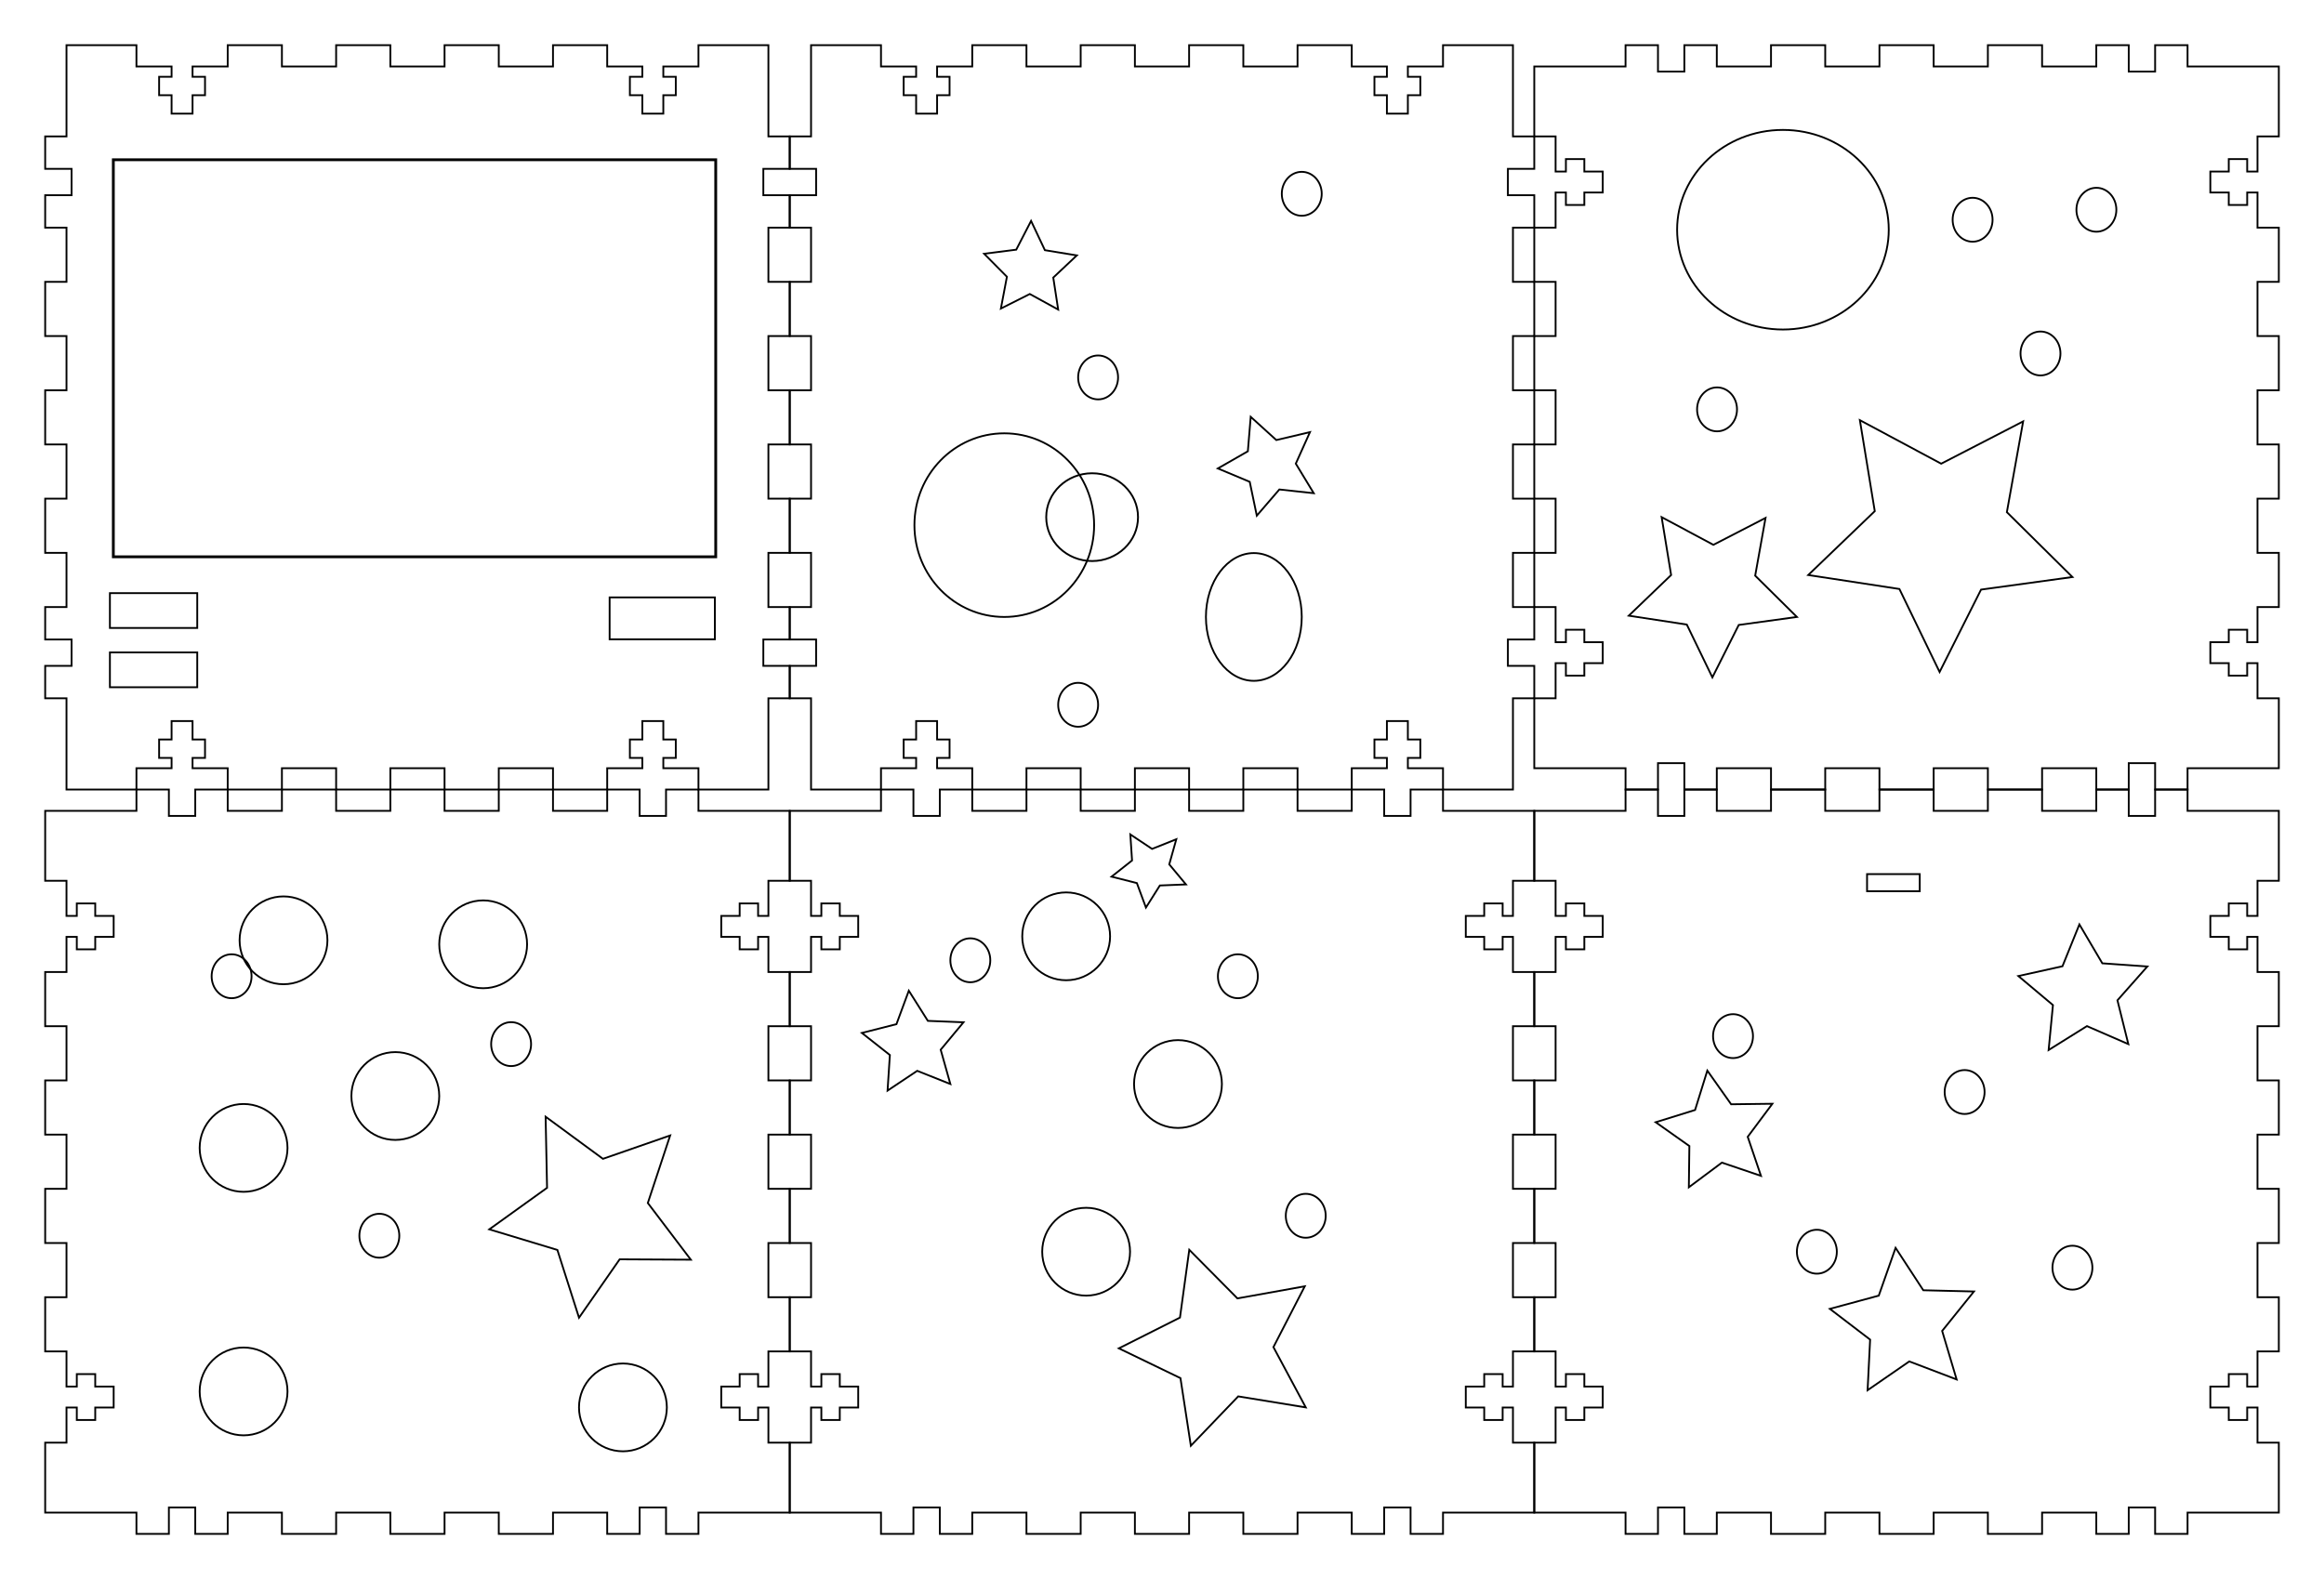<?xml version="1.0" encoding="UTF-8" standalone="no"?>
<svg
   xmlns:dc="http://purl.org/dc/elements/1.1/"
   xmlns:cc="http://creativecommons.org/ns#"
   xmlns:rdf="http://www.w3.org/1999/02/22-rdf-syntax-ns#"
   xmlns:svg="http://www.w3.org/2000/svg"
   xmlns="http://www.w3.org/2000/svg"
   xmlns:sodipodi="http://sodipodi.sourceforge.net/DTD/sodipodi-0.dtd"
   xmlns:inkscape="http://www.inkscape.org/namespaces/inkscape"
   version="1.1"
   width="12.86in"
   height="8.74in"
   viewBox=" 0 0 1157.4 786.6"
   id="svg2"
   inkscape:version="0.91 r13725"
   sodipodi:docname="Case-External-With-Design.svg">
  <defs
     id="defs30" />
  <sodipodi:namedview
     pagecolor="#ffffff"
     bordercolor="#666666"
     borderopacity="1"
     objecttolerance="10"
     gridtolerance="10"
     guidetolerance="10"
     inkscape:pageopacity="0"
     inkscape:pageshadow="2"
     inkscape:window-width="1366"
     inkscape:window-height="705"
     id="namedview28"
     showgrid="false"
     inkscape:zoom="0.50285123"
     inkscape:cx="506.00183"
     inkscape:cy="324.52645"
     inkscape:window-x="-8"
     inkscape:window-y="-8"
     inkscape:window-maximized="1"
     inkscape:current-layer="layer1" />
  <!-- Front-->
  <g
     transform="translate(22.5,22.5)"
     id="g4">
    <polygon
       style="fill:none;stroke:#000000;stroke-width:0.9"
       points="56.745,24.93 62.955,24.93 62.955,34.11 73.395,34.11 73.395,24.93 79.605,24.93 79.605,15.75 73.395,15.75 73.395,10.62 90.9,10.62 90.9,0 117.9,0 117.9,10.62 144.9,10.62 144.9,0 171.9,0 171.9,10.62 198.9,10.62 198.9,0 225.9,0 225.9,10.62 252.9,10.62 252.9,0 279.9,0 279.9,10.62 297.405,10.62 297.405,15.75 291.195,15.75 291.195,24.93 297.405,24.93 297.405,34.11 307.845,34.11 307.845,24.93 314.055,24.93 314.055,15.75 307.845,15.75 307.845,10.62 325.35,10.62 325.35,0 360.18,0 360.18,45.45 370.8,45.45 370.8,61.605 357.66,61.605 357.66,74.745 370.8,74.745 370.8,90.9 360.18,90.9 360.18,117.9 370.8,117.9 370.8,144.9 360.18,144.9 360.18,171.9 370.8,171.9 370.8,198.9 360.18,198.9 360.18,225.9 370.8,225.9 370.8,252.9 360.18,252.9 360.18,279.9 370.8,279.9 370.8,296.055 357.66,296.055 357.66,309.195 370.8,309.195 370.8,325.35 360.18,325.35 360.18,370.8 325.35,370.8 325.35,360.18 307.845,360.18 307.845,355.05 314.055,355.05 314.055,345.87 307.845,345.87 307.845,336.69 297.405,336.69 297.405,345.87 291.195,345.87 291.195,355.05 297.405,355.05 297.405,360.18 279.9,360.18 279.9,370.8 252.9,370.8 252.9,360.18 225.9,360.18 225.9,370.8 198.9,370.8 198.9,360.18 171.9,360.18 171.9,370.8 144.9,370.8 144.9,360.18 117.9,360.18 117.9,370.8 90.9,370.8 90.9,360.18 73.395,360.18 73.395,355.05 79.605,355.05 79.605,345.87 73.395,345.87 73.395,336.69 62.955,336.69 62.955,345.87 56.745,345.87 56.745,355.05 62.955,355.05 62.955,360.18 45.45,360.18 45.45,370.8 10.62,370.8 10.62,325.35 0,325.35 0,309.195 13.14,309.195 13.14,296.055 0,296.055 0,279.9 10.62,279.9 10.62,252.9 0,252.9 0,225.9 10.62,225.9 10.62,198.9 0,198.9 0,171.9 10.62,171.9 10.62,144.9 0,144.9 0,117.9 10.62,117.9 10.62,90.9 0,90.9 0,74.745 13.14,74.745 13.14,61.605 0,61.605 0,45.45 10.62,45.45 10.62,0 45.45,0 45.45,10.62 62.955,10.62 62.955,15.75 56.745,15.75 "
       id="polygon6" />
  </g>
  <!-- Back-->
  <g
     transform="translate(393.3, 22.5) "
     id="g8">
    <polygon
       style="stroke:#000000; fill:none; stroke-width:0.9"
       points="10.62, 0 45.45, 0 45.45, 10.62 62.955, 10.62 62.955, 15.75 56.745, 15.75 56.745, 24.93 62.955, 24.93 62.955, 34.11 73.395, 34.11 73.395, 24.93 79.605, 24.93 79.605, 15.75 73.395, 15.75 73.395, 10.62 90.9, 10.62 90.9, 0 117.9, 0 117.9, 10.62 144.9, 10.62 144.9, 0 171.9, 0 171.9, 10.62 198.9, 10.62 198.9, 0 225.9, 0 225.9, 10.62 252.9, 10.62 252.9, 0 279.9, 0 279.9, 10.62 297.405, 10.62 297.405, 15.75 291.195, 15.75 291.195, 24.93 297.405, 24.93 297.405, 34.11 307.845, 34.11 307.845, 24.93 314.055, 24.93 314.055, 15.75 307.845, 15.75 307.845, 10.62 325.35, 10.62 325.35, 0 360.18, 0 360.18, 45.45 370.8, 45.45 370.8, 61.605 357.66, 61.605 357.66, 74.745 370.8, 74.745 370.8, 90.9 360.18, 90.9 360.18, 117.9 370.8, 117.9 370.8, 144.9 360.18, 144.9 360.18, 171.9 370.8, 171.9 370.8, 198.9 360.18, 198.9 360.18, 225.9 370.8, 225.9 370.8, 252.9 360.18, 252.9 360.18, 279.9 370.8, 279.9 370.8, 296.055 357.66, 296.055 357.66, 309.195 370.8, 309.195 370.8, 325.35 360.18, 325.35 360.18, 370.8 325.35, 370.8 325.35, 360.18 307.845, 360.18 307.845, 355.05 314.055, 355.05 314.055, 345.87 307.845, 345.87 307.845, 336.69 297.405, 336.69 297.405, 345.87 291.195, 345.87 291.195, 355.05 297.405, 355.05 297.405, 360.18 279.9, 360.18 279.9, 370.8 252.9, 370.8 252.9, 360.18 225.9, 360.18 225.9, 370.8 198.9, 370.8 198.9, 360.18 171.9, 360.18 171.9, 370.8 144.9, 370.8 144.9, 360.18 117.9, 360.18 117.9, 370.8 90.9, 370.8 90.9, 360.18 73.395, 360.18 73.395, 355.05 79.605, 355.05 79.605, 345.87 73.395, 345.87 73.395, 336.69 62.955, 336.69 62.955, 345.87 56.745, 345.87 56.745, 355.05 62.955, 355.05 62.955, 360.18 45.45, 360.18 45.45, 370.8 10.62, 370.8 10.62, 325.35 0, 325.35 0, 309.195 13.14, 309.195 13.14, 296.055 0, 296.055 0, 279.9 10.62, 279.9 10.62, 252.9 0, 252.9 0, 225.9 10.62, 225.9 10.62, 198.9 0, 198.9 0, 171.9 10.62, 171.9 10.62, 144.9 0, 144.9 0, 117.9 10.62, 117.9 10.62, 90.9 0, 90.9 0, 74.745 13.14, 74.745 13.14, 61.605 0, 61.605 0, 45.45 10.62, 45.45 "
       id="polygon10" />
  </g>
  <!-- Left-->
  <g
     transform="translate(764.1, 22.5) "
     id="g12">
    <polygon
       style="stroke:#000000; fill:none; stroke-width:0.9"
       points="0, 10.62 45.45, 10.62 45.45, 0 61.605, 0 61.605, 13.14 74.745, 13.14 74.745, 0 90.9, 0 90.9, 10.62 117.9, 10.62 117.9, 0 144.9, 0 144.9, 10.62 171.9, 10.62 171.9, 0 198.9, 0 198.9, 10.62 225.9, 10.62 225.9, 0 252.9, 0 252.9, 10.62 279.9, 10.62 279.9, 0 296.055, 0 296.055, 13.14 309.195, 13.14 309.195, 0 325.35, 0 325.35, 10.62 370.8, 10.62 370.8, 45.45 360.18, 45.45 360.18, 62.955 355.05, 62.955 355.05, 56.745 345.87, 56.745 345.87, 62.955 336.69, 62.955 336.69, 73.395 345.87, 73.395 345.87, 79.605 355.05, 79.605 355.05, 73.395 360.18, 73.395 360.18, 90.9 370.8, 90.9 370.8, 117.9 360.18, 117.9 360.18, 144.9 370.8, 144.9 370.8, 171.9 360.18, 171.9 360.18, 198.9 370.8, 198.9 370.8, 225.9 360.18, 225.9 360.18, 252.9 370.8, 252.9 370.8, 279.9 360.18, 279.9 360.18, 297.405 355.05, 297.405 355.05, 291.195 345.87, 291.195 345.87, 297.405 336.69, 297.405 336.69, 307.845 345.87, 307.845 345.87, 314.055 355.05, 314.055 355.05, 307.845 360.18, 307.845 360.18, 325.35 370.8, 325.35 370.8, 360.18 325.35, 360.18 325.35, 370.8 309.195, 370.8 309.195, 357.66 296.055, 357.66 296.055, 370.8 279.9, 370.8 279.9, 360.18 252.9, 360.18 252.9, 370.8 225.9, 370.8 225.9, 360.18 198.9, 360.18 198.9, 370.8 171.9, 370.8 171.9, 360.18 144.9, 360.18 144.9, 370.8 117.9, 370.8 117.9, 360.18 90.9, 360.18 90.9, 370.8 74.745, 370.8 74.745, 357.66 61.605, 357.66 61.605, 370.8 45.45, 370.8 45.45, 360.18 0, 360.18 0, 325.35 10.62, 325.35 10.62, 307.845 15.75, 307.845 15.75, 314.055 24.93, 314.055 24.93, 307.845 34.11, 307.845 34.11, 297.405 24.93, 297.405 24.93, 291.195 15.75, 291.195 15.75, 297.405 10.62, 297.405 10.62, 279.9 0, 279.9 0, 252.9 10.62, 252.9 10.62, 225.9 0, 225.9 0, 198.9 10.62, 198.9 10.62, 171.9 0, 171.9 0, 144.9 10.62, 144.9 10.62, 117.9 0, 117.9 0, 90.9 10.62, 90.9 10.62, 73.395 15.75, 73.395 15.75, 79.605 24.93, 79.605 24.93, 73.395 34.11, 73.395 34.11, 62.955 24.93, 62.955 24.93, 56.745 15.75, 56.745 15.75, 62.955 10.62, 62.955 10.62, 45.45 0, 45.45 "
       id="polygon14" />
  </g>
  <!-- Right-->
  <g
     transform="translate(764.1, 393.3) "
     id="g16">
    <polygon
       style="stroke:#000000; fill:none; stroke-width:0.9"
       points="0, 10.62 45.45, 10.62 45.45, 0 61.605, 0 61.605, 13.14 74.745, 13.14 74.745, 0 90.9, 0 90.9, 10.62 117.9, 10.62 117.9, 0 144.9, 0 144.9, 10.62 171.9, 10.62 171.9, 0 198.9, 0 198.9, 10.62 225.9, 10.62 225.9, 0 252.9, 0 252.9, 10.62 279.9, 10.62 279.9, 0 296.055, 0 296.055, 13.14 309.195, 13.14 309.195, 0 325.35, 0 325.35, 10.62 370.8, 10.62 370.8, 45.45 360.18, 45.45 360.18, 62.955 355.05, 62.955 355.05, 56.745 345.87, 56.745 345.87, 62.955 336.69, 62.955 336.69, 73.395 345.87, 73.395 345.87, 79.605 355.05, 79.605 355.05, 73.395 360.18, 73.395 360.18, 90.9 370.8, 90.9 370.8, 117.9 360.18, 117.9 360.18, 144.9 370.8, 144.9 370.8, 171.9 360.18, 171.9 360.18, 198.9 370.8, 198.9 370.8, 225.9 360.18, 225.9 360.18, 252.9 370.8, 252.9 370.8, 279.9 360.18, 279.9 360.18, 297.405 355.05, 297.405 355.05, 291.195 345.87, 291.195 345.87, 297.405 336.69, 297.405 336.69, 307.845 345.87, 307.845 345.87, 314.055 355.05, 314.055 355.05, 307.845 360.18, 307.845 360.18, 325.35 370.8, 325.35 370.8, 360.18 325.35, 360.18 325.35, 370.8 309.195, 370.8 309.195, 357.66 296.055, 357.66 296.055, 370.8 279.9, 370.8 279.9, 360.18 252.9, 360.18 252.9, 370.8 225.9, 370.8 225.9, 360.18 198.9, 360.18 198.9, 370.8 171.9, 370.8 171.9, 360.18 144.9, 360.18 144.9, 370.8 117.9, 370.8 117.9, 360.18 90.9, 360.18 90.9, 370.8 74.745, 370.8 74.745, 357.66 61.605, 357.66 61.605, 370.8 45.45, 370.8 45.45, 360.18 0, 360.18 0, 325.35 10.62, 325.35 10.62, 307.845 15.75, 307.845 15.75, 314.055 24.93, 314.055 24.93, 307.845 34.11, 307.845 34.11, 297.405 24.93, 297.405 24.93, 291.195 15.75, 291.195 15.75, 297.405 10.62, 297.405 10.62, 279.9 0, 279.9 0, 252.9 10.62, 252.9 10.62, 225.9 0, 225.9 0, 198.9 10.62, 198.9 10.62, 171.9 0, 171.9 0, 144.9 10.62, 144.9 10.62, 117.9 0, 117.9 0, 90.9 10.62, 90.9 10.62, 73.395 15.75, 73.395 15.75, 79.605 24.93, 79.605 24.93, 73.395 34.11, 73.395 34.11, 62.955 24.93, 62.955 24.93, 56.745 15.75, 56.745 15.75, 62.955 10.62, 62.955 10.62, 45.45 0, 45.45 "
       id="polygon18" />
  </g>
  <!-- Top-->
  <g
     transform="translate(22.5, 393.3) "
     id="g20">
    <polygon
       style="stroke:#000000;fill:none;stroke-width:0.9;stroke-miterlimit:4;stroke-dasharray:none"
       points="0, 10.62 45.45, 10.62 45.45, 0 61.605, 0 61.605, 13.14 74.745, 13.14 74.745, 0 90.9, 0 90.9, 10.62 117.9, 10.62 117.9, 0 144.9, 0 144.9, 10.62 171.9, 10.62 171.9, 0 198.9, 0 198.9, 10.62 225.9, 10.62 225.9, 0 252.9, 0 252.9, 10.62 279.9, 10.62 279.9, 0 296.055, 0 296.055, 13.14 309.195, 13.14 309.195, 0 325.35, 0 325.35, 10.62 370.8, 10.62 370.8, 45.45 360.18, 45.45 360.18, 62.955 355.05, 62.955 355.05, 56.745 345.87, 56.745 345.87, 62.955 336.69, 62.955 336.69, 73.395 345.87, 73.395 345.87, 79.605 355.05, 79.605 355.05, 73.395 360.18, 73.395 360.18, 90.9 370.8, 90.9 370.8, 117.9 360.18, 117.9 360.18, 144.9 370.8, 144.9 370.8, 171.9 360.18, 171.9 360.18, 198.9 370.8, 198.9 370.8, 225.9 360.18, 225.9 360.18, 252.9 370.8, 252.9 370.8, 279.9 360.18, 279.9 360.18, 297.405 355.05, 297.405 355.05, 291.195 345.87, 291.195 345.87, 297.405 336.69, 297.405 336.69, 307.845 345.87, 307.845 345.87, 314.055 355.05, 314.055 355.05, 307.845 360.18, 307.845 360.18, 325.35 370.8, 325.35 370.8, 360.18 325.35, 360.18 325.35, 370.8 309.195, 370.8 309.195, 357.66 296.055, 357.66 296.055, 370.8 279.9, 370.8 279.9, 360.18 252.9, 360.18 252.9, 370.8 225.9, 370.8 225.9, 360.18 198.9, 360.18 198.9, 370.8 171.9, 370.8 171.9, 360.18 144.9, 360.18 144.9, 370.8 117.9, 370.8 117.9, 360.18 90.9, 360.18 90.9, 370.8 74.745, 370.8 74.745, 357.66 61.605, 357.66 61.605, 370.8 45.45, 370.8 45.45, 360.18 0, 360.18 0, 325.35 10.62, 325.35 10.62, 307.845 15.75, 307.845 15.75, 314.055 24.93, 314.055 24.93, 307.845 34.11, 307.845 34.11, 297.405 24.93, 297.405 24.93, 291.195 15.75, 291.195 15.75, 297.405 10.62, 297.405 10.62, 279.9 0, 279.9 0, 252.9 10.62, 252.9 10.62, 225.9 0, 225.9 0, 198.9 10.62, 198.9 10.62, 171.9 0, 171.9 0, 144.9 10.62, 144.9 10.62, 117.9 0, 117.9 0, 90.9 10.62, 90.9 10.62, 73.395 15.75, 73.395 15.75, 79.605 24.93, 79.605 24.93, 73.395 34.11, 73.395 34.11, 62.955 24.93, 62.955 24.93, 56.745 15.75, 56.745 15.75, 62.955 10.62, 62.955 10.62, 45.45 0, 45.45 "
       id="polygon22" />
  </g>
  <!-- Bottom-->
  <g
     transform="translate(393.3, 393.3) "
     id="g24">
    <polygon
       style="stroke:#000000; fill:none; stroke-width:0.9"
       points="0, 10.62 45.45, 10.62 45.45, 0 61.605, 0 61.605, 13.14 74.745, 13.14 74.745, 0 90.9, 0 90.9, 10.62 117.9, 10.62 117.9, 0 144.9, 0 144.9, 10.62 171.9, 10.62 171.9, 0 198.9, 0 198.9, 10.62 225.9, 10.62 225.9, 0 252.9, 0 252.9, 10.62 279.9, 10.62 279.9, 0 296.055, 0 296.055, 13.14 309.195, 13.14 309.195, 0 325.35, 0 325.35, 10.62 370.8, 10.62 370.8, 45.45 360.18, 45.45 360.18, 62.955 355.05, 62.955 355.05, 56.745 345.87, 56.745 345.87, 62.955 336.69, 62.955 336.69, 73.395 345.87, 73.395 345.87, 79.605 355.05, 79.605 355.05, 73.395 360.18, 73.395 360.18, 90.9 370.8, 90.9 370.8, 117.9 360.18, 117.9 360.18, 144.9 370.8, 144.9 370.8, 171.9 360.18, 171.9 360.18, 198.9 370.8, 198.9 370.8, 225.9 360.18, 225.9 360.18, 252.9 370.8, 252.9 370.8, 279.9 360.18, 279.9 360.18, 297.405 355.05, 297.405 355.05, 291.195 345.87, 291.195 345.87, 297.405 336.69, 297.405 336.69, 307.845 345.87, 307.845 345.87, 314.055 355.05, 314.055 355.05, 307.845 360.18, 307.845 360.18, 325.35 370.8, 325.35 370.8, 360.18 325.35, 360.18 325.35, 370.8 309.195, 370.8 309.195, 357.66 296.055, 357.66 296.055, 370.8 279.9, 370.8 279.9, 360.18 252.9, 360.18 252.9, 370.8 225.9, 370.8 225.9, 360.18 198.9, 360.18 198.9, 370.8 171.9, 370.8 171.9, 360.18 144.9, 360.18 144.9, 370.8 117.9, 370.8 117.9, 360.18 90.9, 360.18 90.9, 370.8 74.745, 370.8 74.745, 357.66 61.605, 357.66 61.605, 370.8 45.45, 370.8 45.45, 360.18 0, 360.18 0, 325.35 10.62, 325.35 10.62, 307.845 15.75, 307.845 15.75, 314.055 24.93, 314.055 24.93, 307.845 34.11, 307.845 34.11, 297.405 24.93, 297.405 24.93, 291.195 15.75, 291.195 15.75, 297.405 10.62, 297.405 10.62, 279.9 0, 279.9 0, 252.9 10.62, 252.9 10.62, 225.9 0, 225.9 0, 198.9 10.62, 198.9 10.62, 171.9 0, 171.9 0, 144.9 10.62, 144.9 10.62, 117.9 0, 117.9 0, 90.9 10.62, 90.9 10.62, 73.395 15.75, 73.395 15.75, 79.605 24.93, 79.605 24.93, 73.395 34.11, 73.395 34.11, 62.955 24.93, 62.955 24.93, 56.745 15.75, 56.745 15.75, 62.955 10.62, 62.955 10.62, 45.45 0, 45.45 "
       id="polygon26" />
  </g>
  <g
     inkscape:groupmode="layer"
     id="layer1"
     inkscape:label="Screen">
    <rect
       style="fill:none;stroke:#000000;stroke-width:1.388"
       id="rect4163"
       width="300.006"
       height="197.782"
       x="56.442"
       y="79.582" />
    <rect
       style="fill:none;stroke:#000000;stroke-width:0.9;stroke-miterlimit:4;stroke-dasharray:none"
       id="rect4165"
       width="43.499"
       height="17.349"
       x="54.738"
       y="295.467" />
    <rect
       y="324.997"
       x="54.738"
       height="17.349"
       width="43.499"
       id="rect4167"
       style="fill:none;stroke:#000000;stroke-width:0.9;stroke-miterlimit:4;stroke-dasharray:none" />
    <rect
       style="fill:none;stroke:#000000;stroke-width:0.9;stroke-miterlimit:4;stroke-dasharray:none"
       id="rect4169"
       width="52.415"
       height="20.88"
       x="303.605"
       y="297.59" />
    <rect
       y="435.43"
       x="929.832"
       height="8.526"
       width="26.243"
       id="rect4175"
       style="fill:none;stroke:#000000;stroke-width:0.9;stroke-miterlimit:4;stroke-dasharray:none" />
    <ellipse
       style="opacity:1;fill:none;stroke:#000000;stroke-width:0.9;stroke-miterlimit:4;stroke-dasharray:none"
       id="path4187"
       cx="982.398"
       cy="109.461"
       rx="9.943"
       ry="10.938" />
    <ellipse
       style="opacity:1;fill:none;stroke:#000000;stroke-width:0.9;stroke-miterlimit:4;stroke-dasharray:none"
       id="path4187-3"
       cx="1016.205"
       cy="176.081"
       rx="9.943"
       ry="10.938" />
    <ellipse
       style="opacity:1;fill:none;stroke:#000000;stroke-width:0.9;stroke-miterlimit:4;stroke-dasharray:none"
       id="path4187-2"
       cx="1044.046"
       cy="104.49"
       rx="9.943"
       ry="10.938" />
    <ellipse
       style="opacity:1;fill:none;stroke:#000000;stroke-width:0.9;stroke-miterlimit:4;stroke-dasharray:none"
       id="path4187-4"
       cx="855.124"
       cy="203.923"
       rx="9.943"
       ry="10.938" />
    <ellipse
       style="opacity:1;fill:none;stroke:#000000;stroke-width:0.9;stroke-miterlimit:4;stroke-dasharray:none"
       id="path4187-8"
       cx="546.881"
       cy="188.013"
       rx="9.943"
       ry="10.938" />
    <ellipse
       style="opacity:1;fill:none;stroke:#000000;stroke-width:0.9;stroke-miterlimit:4;stroke-dasharray:none"
       id="path4187-28"
       cx="648.303"
       cy="96.535"
       rx="9.943"
       ry="10.938" />
    <ellipse
       style="opacity:1;fill:none;stroke:#000000;stroke-width:0.9;stroke-miterlimit:4;stroke-dasharray:none"
       id="path4187-7"
       cx="536.938"
       cy="351.084"
       rx="9.943"
       ry="10.938" />
    <ellipse
       style="opacity:1;fill:none;stroke:#000000;stroke-width:0.9;stroke-miterlimit:4;stroke-dasharray:none"
       id="path4187-6"
       cx="115.342"
       cy="486.312"
       rx="9.943"
       ry="10.938" />
    <ellipse
       style="opacity:1;fill:none;stroke:#000000;stroke-width:0.9;stroke-miterlimit:4;stroke-dasharray:none"
       id="path4187-5"
       cx="483.244"
       cy="478.358"
       rx="9.943"
       ry="10.938" />
    <ellipse
       style="opacity:1;fill:none;stroke:#000000;stroke-width:0.9;stroke-miterlimit:4;stroke-dasharray:none"
       id="path4187-9"
       cx="650.292"
       cy="605.632"
       rx="9.943"
       ry="10.938" />
    <ellipse
       style="opacity:1;fill:none;stroke:#000000;stroke-width:0.9;stroke-miterlimit:4;stroke-dasharray:none"
       id="path4187-20"
       cx="616.485"
       cy="486.312"
       rx="9.943"
       ry="10.938" />
    <ellipse
       style="opacity:1;fill:none;stroke:#000000;stroke-width:0.9;stroke-miterlimit:4;stroke-dasharray:none"
       id="path4187-1"
       cx="254.548"
       cy="520.12"
       rx="9.943"
       ry="10.938" />
    <ellipse
       style="opacity:1;fill:none;stroke:#000000;stroke-width:0.9;stroke-miterlimit:4;stroke-dasharray:none"
       id="path4187-76"
       cx="188.923"
       cy="615.575"
       rx="9.943"
       ry="10.938" />
    <ellipse
       style="opacity:1;fill:none;stroke:#000000;stroke-width:0.9;stroke-miterlimit:4;stroke-dasharray:none"
       id="path4187-92"
       cx="863.078"
       cy="516.142"
       rx="9.943"
       ry="10.938" />
    <ellipse
       style="opacity:1;fill:none;stroke:#000000;stroke-width:0.9;stroke-miterlimit:4;stroke-dasharray:none"
       id="path4187-66"
       cx="904.84"
       cy="623.53"
       rx="9.943"
       ry="10.938" />
    <ellipse
       style="opacity:1;fill:none;stroke:#000000;stroke-width:0.9;stroke-miterlimit:4;stroke-dasharray:none"
       id="path4187-40"
       cx="978.421"
       cy="543.984"
       rx="9.943"
       ry="10.938" />
    <ellipse
       style="opacity:1;fill:none;stroke:#000000;stroke-width:0.9;stroke-miterlimit:4;stroke-dasharray:none"
       id="path4187-70"
       cx="1032.114"
       cy="631.485"
       rx="9.943"
       ry="10.938" />
    <circle
       style="opacity:1;fill:none;stroke:#000000;stroke-width:0.9;stroke-miterlimit:4;stroke-dasharray:none"
       id="path4294"
       cx="141.195"
       cy="468.414"
       r="21.875" />
    <circle
       style="opacity:1;fill:none;stroke:#000000;stroke-width:0.9;stroke-miterlimit:4;stroke-dasharray:none"
       id="path4294-3"
       cx="196.877"
       cy="545.972"
       r="21.875" />
    <circle
       style="opacity:1;fill:none;stroke:#000000;stroke-width:0.9;stroke-miterlimit:4;stroke-dasharray:none"
       id="path4294-5"
       cx="240.628"
       cy="470.403"
       r="21.875" />
    <circle
       style="opacity:1;fill:none;stroke:#000000;stroke-width:0.9;stroke-miterlimit:4;stroke-dasharray:none"
       id="path4294-55"
       cx="121.308"
       cy="571.825"
       r="21.875" />
    <circle
       style="opacity:1;fill:none;stroke:#000000;stroke-width:0.9;stroke-miterlimit:4;stroke-dasharray:none"
       id="path4294-8"
       cx="121.308"
       cy="693.133"
       r="21.875" />
    <circle
       style="opacity:1;fill:none;stroke:#000000;stroke-width:0.9;stroke-miterlimit:4;stroke-dasharray:none"
       id="path4294-58"
       cx="310.231"
       cy="701.088"
       r="21.875" />
    <circle
       style="opacity:1;fill:none;stroke:#000000;stroke-width:0.9;stroke-miterlimit:4;stroke-dasharray:none"
       id="path4294-82"
       cx="540.915"
       cy="623.53"
       r="21.875" />
    <circle
       style="opacity:1;fill:none;stroke:#000000;stroke-width:0.9;stroke-miterlimit:4;stroke-dasharray:none"
       id="path4294-2"
       cx="586.655"
       cy="540.006"
       r="21.875" />
    <circle
       style="opacity:1;fill:none;stroke:#000000;stroke-width:0.9;stroke-miterlimit:4;stroke-dasharray:none"
       id="path4294-6"
       cx="530.972"
       cy="466.426"
       r="21.875" />
    <path
       sodipodi:type="star"
       style="opacity:1;fill:none;stroke:#000000;stroke-width:0.9;stroke-miterlimit:4;stroke-dasharray:none"
       id="path4353"
       sodipodi:sides="5"
       sodipodi:cx="572.73401"
       sodipodi:cy="432.61856"
       sodipodi:r1="19.586027"
       sodipodi:r2="9.7930136"
       sodipodi:arg1="0.41822433"
       sodipodi:arg2="1.0465429"
       inkscape:flatsided="false"
       inkscape:rounded="0"
       inkscape:randomized="0"
       d="m 590.632,440.573 -12.996,0.523 -6.937,11.002 -4.513,-12.198 -12.607,-3.197 10.206,-8.062 -0.855,-12.978 10.821,7.216 12.079,-4.824 -3.518,12.521 z"
       inkscape:transform-center-x="0.62870879"
       inkscape:transform-center-y="1.2622435" />
    <path
       sodipodi:type="star"
       style="opacity:1;fill:none;stroke:#000000;stroke-width:0.9;stroke-miterlimit:4;stroke-dasharray:none"
       id="path4355"
       sodipodi:sides="5"
       sodipodi:cx="632.39377"
       sodipodi:cy="231.76391"
       sodipodi:r1="25.928951"
       sodipodi:r2="12.964475"
       sodipodi:arg1="0.56672922"
       sodipodi:arg2="1.1950477"
       inkscape:flatsided="false"
       inkscape:rounded="0"
       inkscape:randomized="0"
       d="m 654.269,245.685 -17.118,-1.861 -11.237,13.046 -3.52,-16.855 -15.88,-6.656 14.942,-8.556 1.423,-17.16 12.755,11.567 16.759,-3.95 -7.059,15.705 z"
       inkscape:transform-center-x="2.0022659"
       inkscape:transform-center-y="0.49317162" />
    <path
       sodipodi:type="star"
       style="opacity:1;fill:none;stroke:#000000;stroke-width:0.9;stroke-miterlimit:4;stroke-dasharray:none"
       id="path4359"
       sodipodi:sides="5"
       sodipodi:cx="513.0742"
       sodipodi:cy="134.31958"
       sodipodi:r1="24.274687"
       sodipodi:r2="12.137343"
       sodipodi:arg1="0.96007036"
       sodipodi:arg2="1.5883889"
       inkscape:flatsided="false"
       inkscape:rounded="0"
       inkscape:randomized="0"
       d="m 526.995,154.206 -14.134,-7.751 -14.398,7.249 3.004,-15.838 -11.344,-11.453 15.991,-2.037 7.387,-14.328 6.879,14.579 15.909,2.598 -11.739,11.047 z"
       inkscape:transform-center-x="-0.13196015"
       inkscape:transform-center-y="-2.192166" />
    <path
       sodipodi:type="star"
       style="opacity:1;fill:none;stroke:#000000;stroke-width:0.9;stroke-miterlimit:4;stroke-dasharray:none"
       id="path4361"
       sodipodi:sides="5"
       sodipodi:cx="853.135"
       sodipodi:cy="293.41237"
       sodipodi:r1="44.020859"
       sodipodi:r2="22.010429"
       sodipodi:arg1="0.32175055"
       sodipodi:arg2="0.95006909"
       inkscape:flatsided="false"
       inkscape:rounded="0"
       inkscape:randomized="0"
       d="m 894.897,307.333 -28.96,3.984 -13.136,26.115 -12.738,-26.311 -28.896,-4.423 21.087,-20.245 -4.723,-28.849 25.771,13.799 25.977,-13.406 -5.16,28.774 z"
       inkscape:transform-center-x="0.10326479"
       inkscape:transform-center-y="4.1052864" />
    <path
       sodipodi:type="star"
       style="opacity:1;fill:none;stroke:#000000;stroke-width:0.9;stroke-miterlimit:4;stroke-dasharray:none"
       id="path4365"
       sodipodi:sides="5"
       sodipodi:cx="966.48861"
       sodipodi:cy="265.57113"
       sodipodi:r1="69.175636"
       sodipodi:r2="34.587818"
       sodipodi:arg1="0.32175055"
       sodipodi:arg2="0.95006909"
       inkscape:flatsided="false"
       inkscape:rounded="0"
       inkscape:randomized="0"
       d="m 1032.114,287.446 -45.509,6.26 -20.642,41.038 -20.017,-41.347 -45.408,-6.951 33.137,-31.814 -7.422,-45.334 40.497,21.684 40.822,-21.067 -8.109,45.216 z"
       inkscape:transform-center-x="0.16227324"
       inkscape:transform-center-y="6.4511644" />
    <path
       sodipodi:type="star"
       style="opacity:1;fill:none;stroke:#000000;stroke-width:0.9;stroke-miterlimit:4;stroke-dasharray:none"
       id="path4367"
       sodipodi:sides="5"
       sodipodi:cx="1038.0804"
       sodipodi:cy="494.267"
       sodipodi:r1="33.865654"
       sodipodi:r2="16.932829"
       sodipodi:arg1="0.8685394"
       sodipodi:arg2="1.4968579"
       inkscape:flatsided="false"
       inkscape:rounded="0"
       inkscape:randomized="0"
       d="m 1059.956,520.12 -20.624,-8.966 -19.078,11.907 2.154,-22.386 -17.22,-14.465 21.956,-4.869 8.436,-20.847 11.415,19.376 22.433,1.581 -14.9,16.844 z"
       inkscape:transform-center-x="0.77306521"
       inkscape:transform-center-y="-2.4898181" />
    <path
       sodipodi:type="star"
       style="opacity:1;fill:none;stroke:#000000;stroke-width:0.9;stroke-miterlimit:4;stroke-dasharray:none"
       id="path4369"
       sodipodi:sides="5"
       sodipodi:cx="948.5907"
       sodipodi:cy="659.32574"
       sodipodi:r1="37.99329"
       sodipodi:r2="18.996647"
       sodipodi:arg1="0.82241828"
       sodipodi:arg2="1.4507368"
       inkscape:flatsided="false"
       inkscape:rounded="0"
       inkscape:randomized="0"
       d="m 974.443,687.167 -23.577,-8.981 -20.765,14.331 1.256,-25.199 -20.046,-15.32 24.354,-6.592 8.376,-23.799 13.795,21.124 25.223,0.611 -15.828,19.648 z"
       inkscape:transform-center-x="1.4061836"
       inkscape:transform-center-y="-2.2645601" />
    <path
       sodipodi:type="star"
       style="opacity:1;fill:none;stroke:#000000;stroke-width:0.9;stroke-miterlimit:4;stroke-dasharray:none"
       id="path4371"
       sodipodi:sides="5"
       sodipodi:cx="855.12372"
       sodipodi:cy="563.87012"
       sodipodi:r1="30.936285"
       sodipodi:r2="15.468143"
       sodipodi:arg1="0.78539816"
       sodipodi:arg2="1.4137167"
       inkscape:flatsided="false"
       inkscape:rounded="0"
       inkscape:randomized="0"
       d="m 876.999,585.745 -19.456,-6.598 -16.465,12.287 0.263,-20.542 -16.773,-11.862 19.618,-6.098 6.098,-19.618 11.862,16.773 20.542,-0.263 -12.287,16.465 z"
       inkscape:transform-center-x="1.4954882"
       inkscape:transform-center-y="-1.4954882" />
    <path
       sodipodi:type="star"
       style="opacity:1;fill:none;stroke:#000000;stroke-width:0.9;stroke-miterlimit:4;stroke-dasharray:none"
       id="path4373"
       sodipodi:sides="5"
       sodipodi:cx="608.52991"
       sodipodi:cy="671.25769"
       sodipodi:r1="51.321293"
       sodipodi:r2="25.660646"
       sodipodi:arg1="0.62024949"
       sodipodi:arg2="1.248568"
       inkscape:flatsided="false"
       inkscape:rounded="0"
       inkscape:randomized="0"
       d="m 650.292,701.088 -33.636,-5.49 -23.591,24.596 -5.173,-33.686 -30.682,-14.836 30.439,-15.329 4.628,-33.765 23.985,24.212 33.543,-6.032 -15.615,30.293 z"
       inkscape:transform-center-x="4.7788844"
       inkscape:transform-center-y="0.12796682" />
    <path
       sodipodi:type="star"
       style="opacity:1;fill:none;stroke:#000000;stroke-width:0.9;stroke-miterlimit:4;stroke-dasharray:none"
       id="path4375"
       sodipodi:sides="5"
       sodipodi:cx="455.40308"
       sodipodi:cy="520.11957"
       sodipodi:r1="26.754681"
       sodipodi:r2="13.37734"
       sodipodi:arg1="0.83798123"
       sodipodi:arg2="1.4662998"
       inkscape:flatsided="false"
       inkscape:rounded="0"
       inkscape:randomized="0"
       d="m 473.301,540.006 -16.503,-6.582 -14.778,9.863 1.16,-17.729 -13.947,-11.007 17.22,-4.375 6.158,-16.665 9.482,15.025 17.753,0.707 -11.36,13.661 z"
       inkscape:transform-center-x="0.86236975"
       inkscape:transform-center-y="-1.7207462" />
    <path
       sodipodi:type="star"
       style="opacity:1;fill:none;stroke:#000000;stroke-width:0.9;stroke-miterlimit:4;stroke-dasharray:none"
       id="path4377"
       sodipodi:sides="5"
       sodipodi:cx="296.3103"
       sodipodi:cy="603.64329"
       sodipodi:r1="53.36134"
       sodipodi:r2="26.68067"
       sodipodi:arg1="0.46364761"
       sodipodi:arg2="1.0919661"
       inkscape:flatsided="false"
       inkscape:rounded="0"
       inkscape:randomized="0"
       d="m 344.038,627.507 -35.435,-0.184 -20.24,29.086 -10.775,-33.757 -33.917,-10.261 28.776,-20.679 -0.722,-35.428 28.559,20.977 33.471,-11.634 -11.125,33.644 z"
       inkscape:transform-center-x="2.4558267"
       inkscape:transform-center-y="2.7030961" />
    <ellipse
       style="opacity:1;fill:none;stroke:#000000;stroke-width:0.9;stroke-miterlimit:4;stroke-dasharray:none"
       id="path4379"
       cx="887.937"
       cy="114.433"
       rx="52.699"
       ry="49.716" />
    <ellipse
       style="opacity:1;fill:none;stroke:#000000;stroke-width:0.9;stroke-miterlimit:4;stroke-dasharray:none"
       id="path4381"
       cx="500.148"
       cy="261.594"
       rx="44.745"
       ry="45.739" />
    <ellipse
       style="opacity:1;fill:none;stroke:#000000;stroke-width:0.921;stroke-miterlimit:4;stroke-dasharray:none"
       id="path4383"
       cx="543.898"
       cy="257.616"
       rx="22.859"
       ry="21.865" />
    <ellipse
       style="opacity:1;fill:none;stroke:#000000;stroke-width:0.9;stroke-miterlimit:4;stroke-dasharray:none"
       id="path4385"
       cx="624.439"
       cy="307.333"
       rx="23.864"
       ry="31.819" />
  </g>
</svg>
